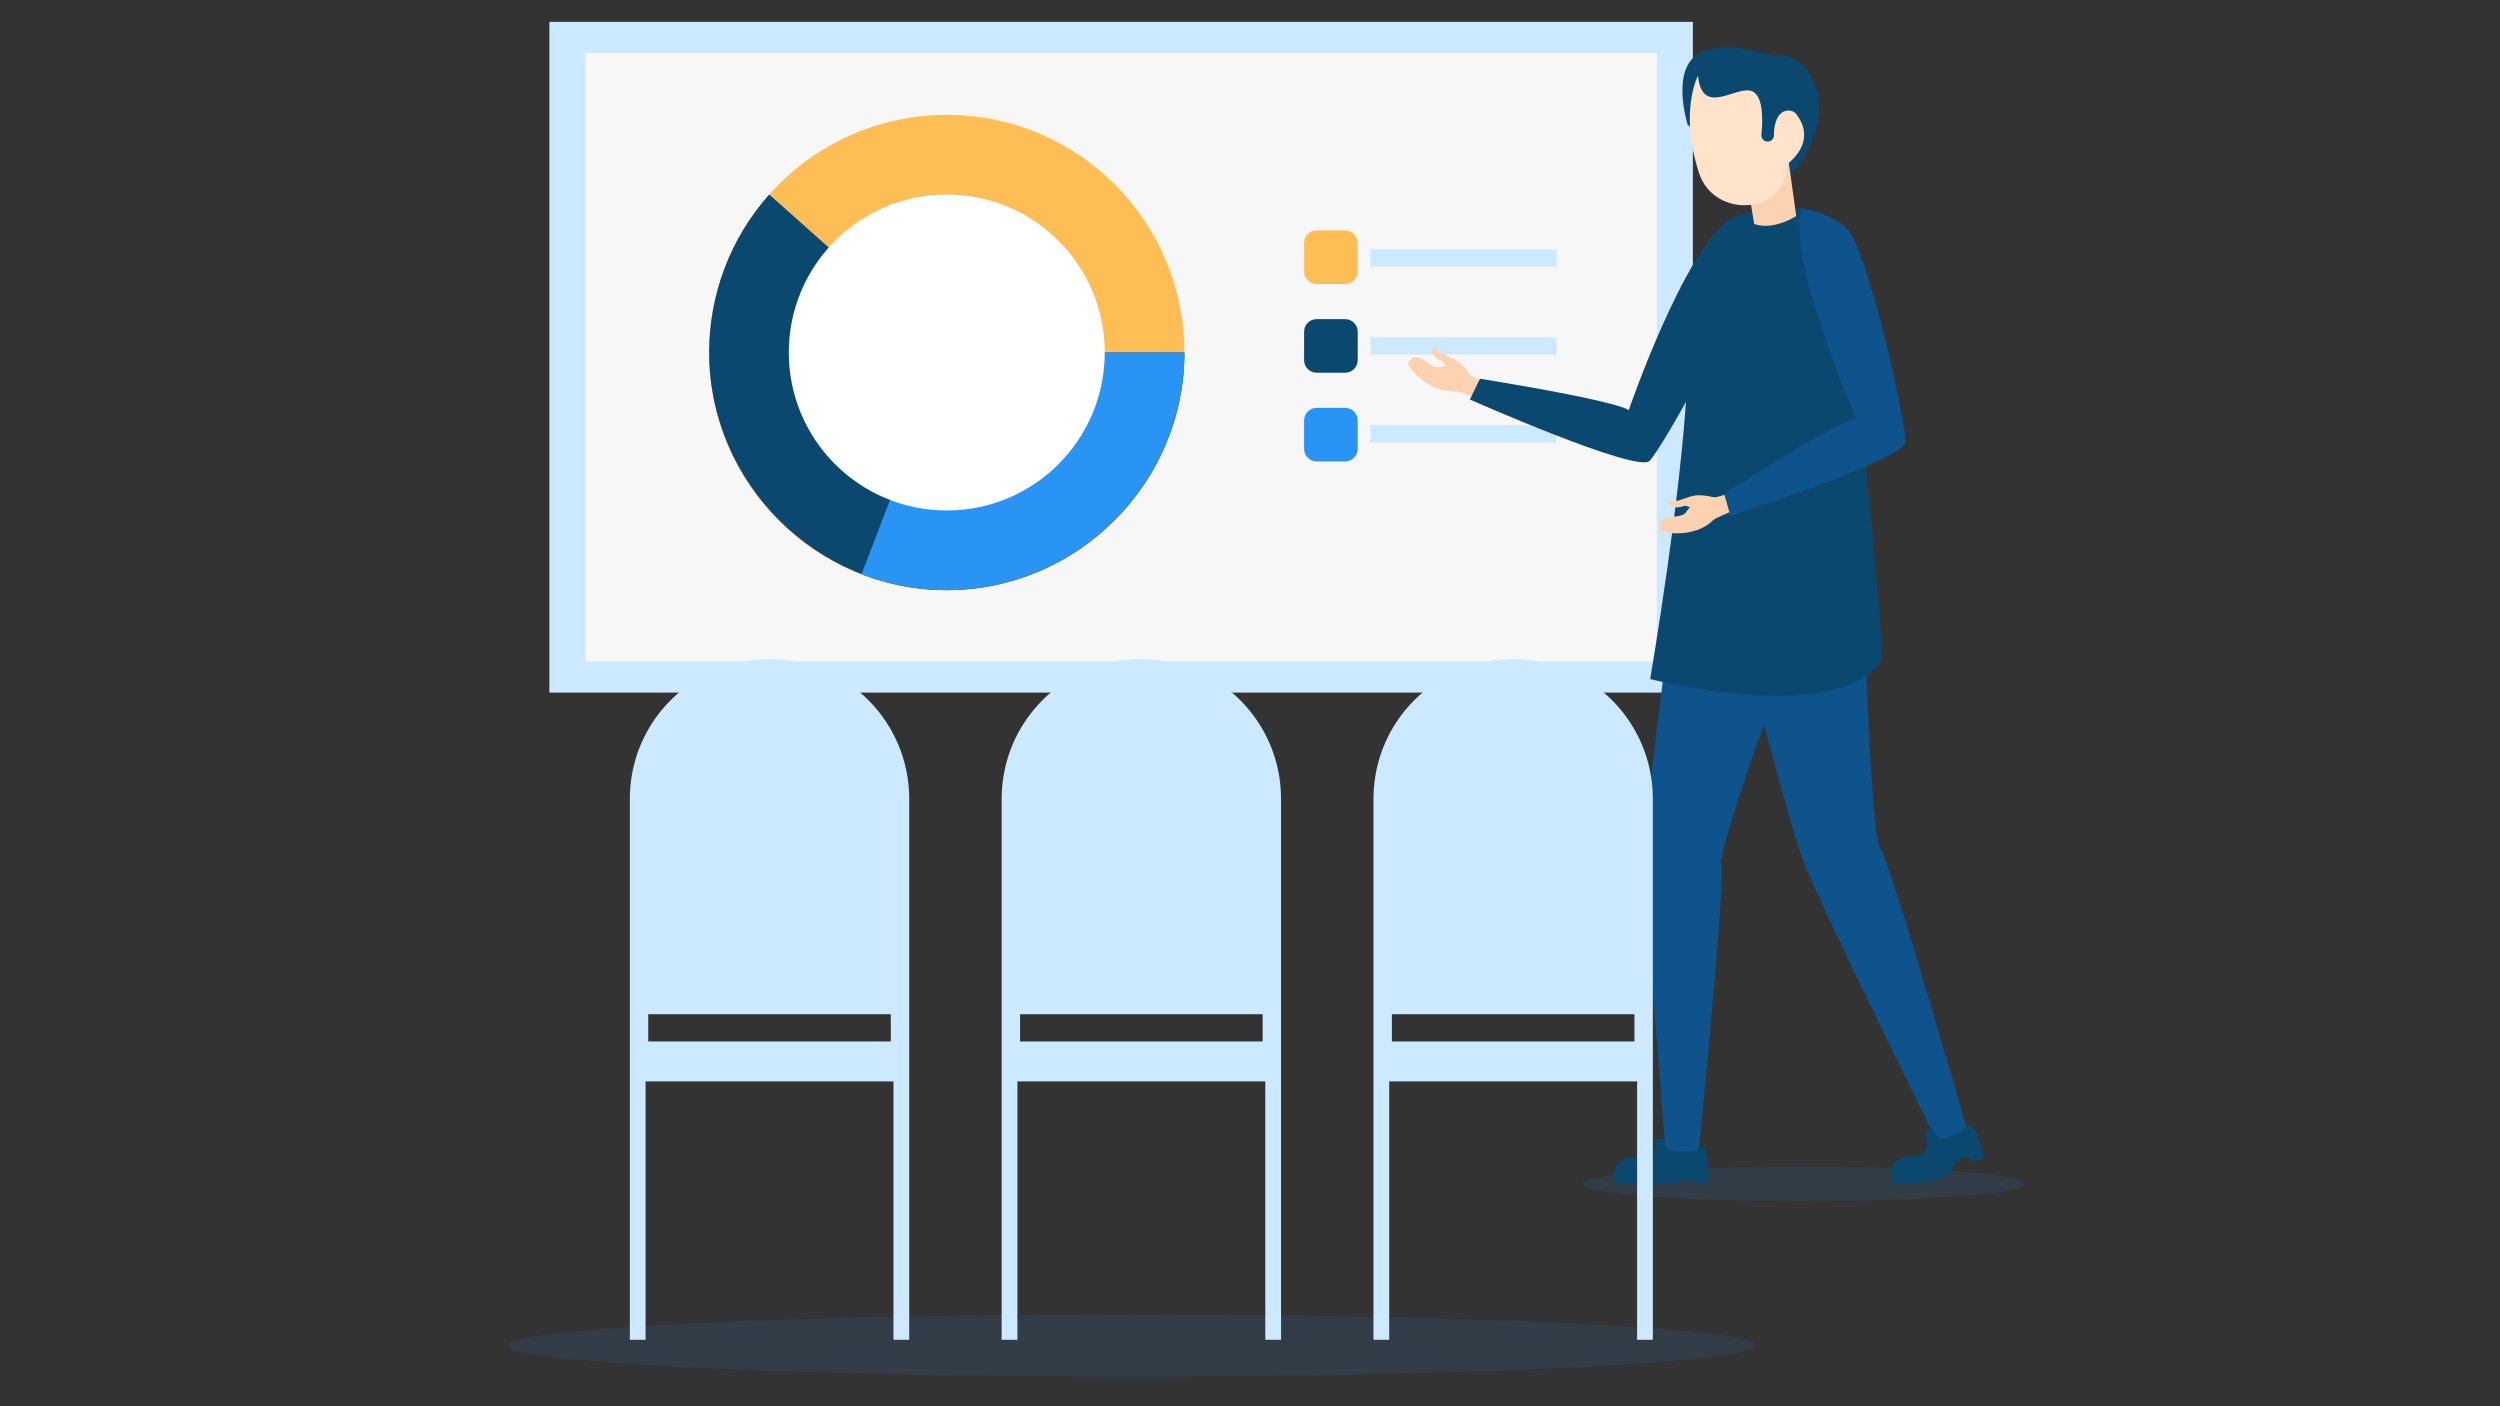 <svg xmlns="http://www.w3.org/2000/svg" xmlns:xlink="http://www.w3.org/1999/xlink" version="1.1" id="Presentation" x="0px" y="0px" viewBox="0 0 1920 1080" style="enable-background:new 0 0 1920 1080;" xml:space="preserve">
<rect x="0" y="0" width="1920" height="1080" fill="#333333" stroke="none"/>
<style type="text/css">
	.st0{opacity:0.1;fill:#2A94F4;}
	.st1{fill:#CCE9FF;}
	.st2{fill:#F7F7F7;}
	.st3{fill:#FFBE55;}
	.st4{fill:#0B4870;}
	.st5{fill:#2A94F4;}
	.st6{fill:#FFFFFF;}
	.st7{fill:#FCD2B1;}
	.st8{fill:#0E538C;}
	.st9{fill:#FFE3CA;}
</style>
<ellipse class="st0" cx="869.06" cy="1033.34" rx="478.67" ry="23.87"/>
<ellipse class="st0" cx="1385.13" cy="909.22" rx="169.39" ry="13.3"/>
<g>
	<rect x="421.93" y="16.8" class="st1" width="878.19" height="515.11"/>
	<g>
		<rect x="449.63" y="40.61" class="st2" width="822.79" height="467.47"/>
		<g>
			<circle class="st3" cx="727.12" cy="270.72" r="182.51"/>
			<path class="st4" d="M727.12,270.72h182.51c0,100.12-82.39,182.51-182.51,182.51s-182.51-82.39-182.51-182.51     c0-44.72,16.43-87.91,46.16-121.32L727.12,270.72z"/>
			<path class="st5" d="M727.12,270.72h182.51c0,100.12-82.39,182.51-182.51,182.51c-22.4,0-44.61-4.12-65.52-12.17L727.12,270.72z"/>
			<circle class="st6" cx="727.12" cy="270.72" r="121.32"/>
		</g>
		<path class="st3" d="M1033.05,218.11h-21.83c-5.34,0-9.67-4.33-9.67-9.67v-21.83c0-5.34,4.33-9.67,9.67-9.67h21.83    c5.34,0,9.67,4.33,9.67,9.67v21.83C1042.72,213.78,1038.39,218.11,1033.05,218.11z"/>
		<rect x="1052.37" y="191.46" class="st1" width="143.2" height="13.31"/>
		<rect x="1052.37" y="259.01" class="st1" width="143.2" height="13.31"/>
		<rect x="1052.37" y="326.57" class="st1" width="143.2" height="13.31"/>
		<path class="st4" d="M1033.05,286.26h-21.83c-5.34,0-9.67-4.33-9.67-9.67v-21.83c0-5.34,4.33-9.67,9.67-9.67h21.83    c5.34,0,9.67,4.33,9.67,9.67v21.83C1042.72,281.93,1038.39,286.26,1033.05,286.26z"/>
		<path class="st5" d="M1033.05,354.4h-21.83c-5.34,0-9.67-4.33-9.67-9.67V322.9c0-5.34,4.33-9.67,9.67-9.67h21.83    c5.34,0,9.67,4.33,9.67,9.67v21.83C1042.72,350.07,1038.39,354.4,1033.05,354.4z"/>
	</g>
</g>
<path class="st4" d="M1296.05,95.51c0,0-14.18-45.16,11.1-55.38s47.9,3.4,56.47,2.42c21.11-2.42,45.78,27.62,26.15,69.57  c-19.63,41.95-47.05,31.8-47.05,31.8L1296.05,95.51z"/>
<g>
	<g>
		<path class="st7" d="M1129.32,288.16c0,0-4.89-6.5-10.58-7.31s-11.34,0.67-13.67,1.14c-7.16,1.44-16.7-14.91-23.47-3.67    c-1.72,2.85,15.19,23.17,35.05,22.04c4.13-0.23,33.21,11.11,33.21,11.11l6.03-13.15C1155.88,298.33,1139.64,294.24,1129.32,288.16    z"/>
		<path class="st7" d="M1122.11,285.18l8.09,4.73c0,0-5.85-10.87-13.99-14.55c-8.13-3.68-11.97-4.5-13.7-7.68    c-1.73-3.18-7.45,4.42,5.21,9.87C1110.54,278.77,1111.24,291.14,1122.11,285.18z"/>
	</g>
	<path class="st4" d="M1328.99,168.06c0,0,10.05,12.26,13.6,32.39s-65.95,144.02-75.75,153.54s-137.96-47.16-137.96-47.16   l7.71-15.95c0,0,100.77,15.92,114.29,24.07C1250.88,314.96,1293.68,190.67,1328.99,168.06z"/>
</g>
<path class="st8" d="M1292.62,406.59c0,0-29.13,206.72-29.2,247.66s15.87,230.91,15.87,230.91l25.16,1.36  c0,0,20.87-209.77,17.58-223.84c-3.29-14.07,82.19-242.58,82.19-242.58S1319.63,364.32,1292.62,406.59z"/>
<path class="st8" d="M1320.7,424.02c0,0,50.29,202.61,65.53,240.61c15.24,38,105.64,220.6,105.64,220.6l20.88-10.6  c0,0-60.71-212.28-69.02-224.09c-8.31-11.82-14.49-255.72-14.49-255.72S1329.95,374.71,1320.7,424.02z"/>
<path class="st4" d="M1324.13,172.51c-4.01,9.77-24.05,31.93-28.36,120.24c-4.31,88.3-28.44,228.75-28.44,228.75  s140.64,36.74,177.29-13.41c4.49-6.15-25.91-309.22-38.47-334.33C1393.23,147.91,1328.14,162.74,1324.13,172.51z"/>
<g>
	<g>
		<g>
			<g>
				<path class="st7" d="M1316.89,382.04c0,0-7.98-1.6-12.76,1.6c-4.79,3.19-8.01,8.06-9.44,9.96c-4.38,5.84-22.39,0-19.95,12.9      c0.62,3.27,26.76,7.17,40.83-6.9c2.92-2.92,32.17-13.83,32.17-13.83l-4.25-13.83C1343.48,371.94,1328.64,379.71,1316.89,382.04z      "/>
			</g>
			<path class="st7" d="M1309.53,384.63l9.18-1.86c0,0-11.61-4.21-20.13-1.54c-8.52,2.67-11.93,4.62-15.33,3.4     c-3.41-1.22-2.61,8.25,10.46,3.89C1296.63,387.55,1305.39,396.31,1309.53,384.63z"/>
		</g>
	</g>
	<path class="st8" d="M1383.6,160.26c0,0,17.91,1.67,33.97,14.33c16.06,12.65,46.72,151.36,45.75,164.99S1329,396.27,1329,396.27   l-4.87-17.03c0,0,85.77-55.24,101.29-58.16C1425.42,321.08,1372.32,200.63,1383.6,160.26z"/>
</g>
<path class="st4" d="M1306.27,881.77c-6.36,4.16-20.16,2.18-20.16,2.18c-4.43,0-8.03-3.83-8.03-8.55v-0.78h-6.97  c0,0,2.23,9.32-3.25,12.82c-5.47,3.5-24.81-3.88-28.46,13.21v8.55h48.89c0,0,8.95-7.14,15.16,0h8.56  C1312.01,909.21,1314.07,876.67,1306.27,881.77z"/>
<path class="st4" d="M1510.83,864.92c-5.27,5.48-16.25,9.24-16.25,9.24c-4.32,0.99-8.68-1.93-9.73-6.53l-0.17-0.76l-6.79,1.56  c0,0,4.21,12.78-0.35,17.41s-25-2.43-24.74,15.04l0,8.33c0,0,42.69,1.02,46.18-10.63c2.88-9.61,11.44-11.87,16.83-6.65l8.05-2.59  C1523.85,889.33,1517.29,858.2,1510.83,864.92z"/>
<path class="st7" d="M1372.64,116.68l6.87,49.27c0,0-17.7,11.48-32.31,6.06l-6.41-39.17  C1340.79,132.83,1358.91,114.66,1372.64,116.68z"/>
<path class="st9" d="M1304.06,58.03c0,0-14.68,27.62,0.8,74.87c11.7,35.7,67.37,32.22,67.77-6.95c0,0,23.78-16.37,6.87-38.36  c-3.78-4.91-17.03-5.3-17.13,16.35c-0.01,2.65-2.18,4.79-4.82,4.79l0,0c-2.86,0-5.11-2.47-4.81-5.31c1.02-9.54,1.93-28.97-6.79-33.2  C1334.29,64.56,1307.22,90.82,1304.06,58.03z"/>
<path class="st1" d="M1162.11,506.23L1162.11,506.23c-59.25,0-107.29,48.03-107.29,107.29v186.34l0,0v30.65v198.44h12.1V830.51  h190.37v198.44h12.1V830.51v-30.65V613.51C1269.4,554.26,1221.36,506.23,1162.11,506.23z M1068.97,799.85v-20.97h186.29v20.97  H1068.97z"/>
<path class="st1" d="M876.56,506.23L876.56,506.23c-59.25,0-107.29,48.03-107.29,107.29v186.34l0,0v30.65v198.44h12.1V830.51h190.37  v198.44h12.1V830.51v-30.65V613.51C983.84,554.26,935.81,506.23,876.56,506.23z M783.41,799.85v-20.97H969.7v20.97H783.41z"/>
<path class="st1" d="M591,506.23L591,506.23c-59.25,0-107.29,48.03-107.29,107.29v186.34l0,0v30.65v198.44h12.1V830.51h190.37  v198.44h12.1V830.51v-30.65V613.51C698.28,554.26,650.25,506.23,591,506.23z M497.85,799.85v-20.97h186.29v20.97H497.85z"/>
</svg>